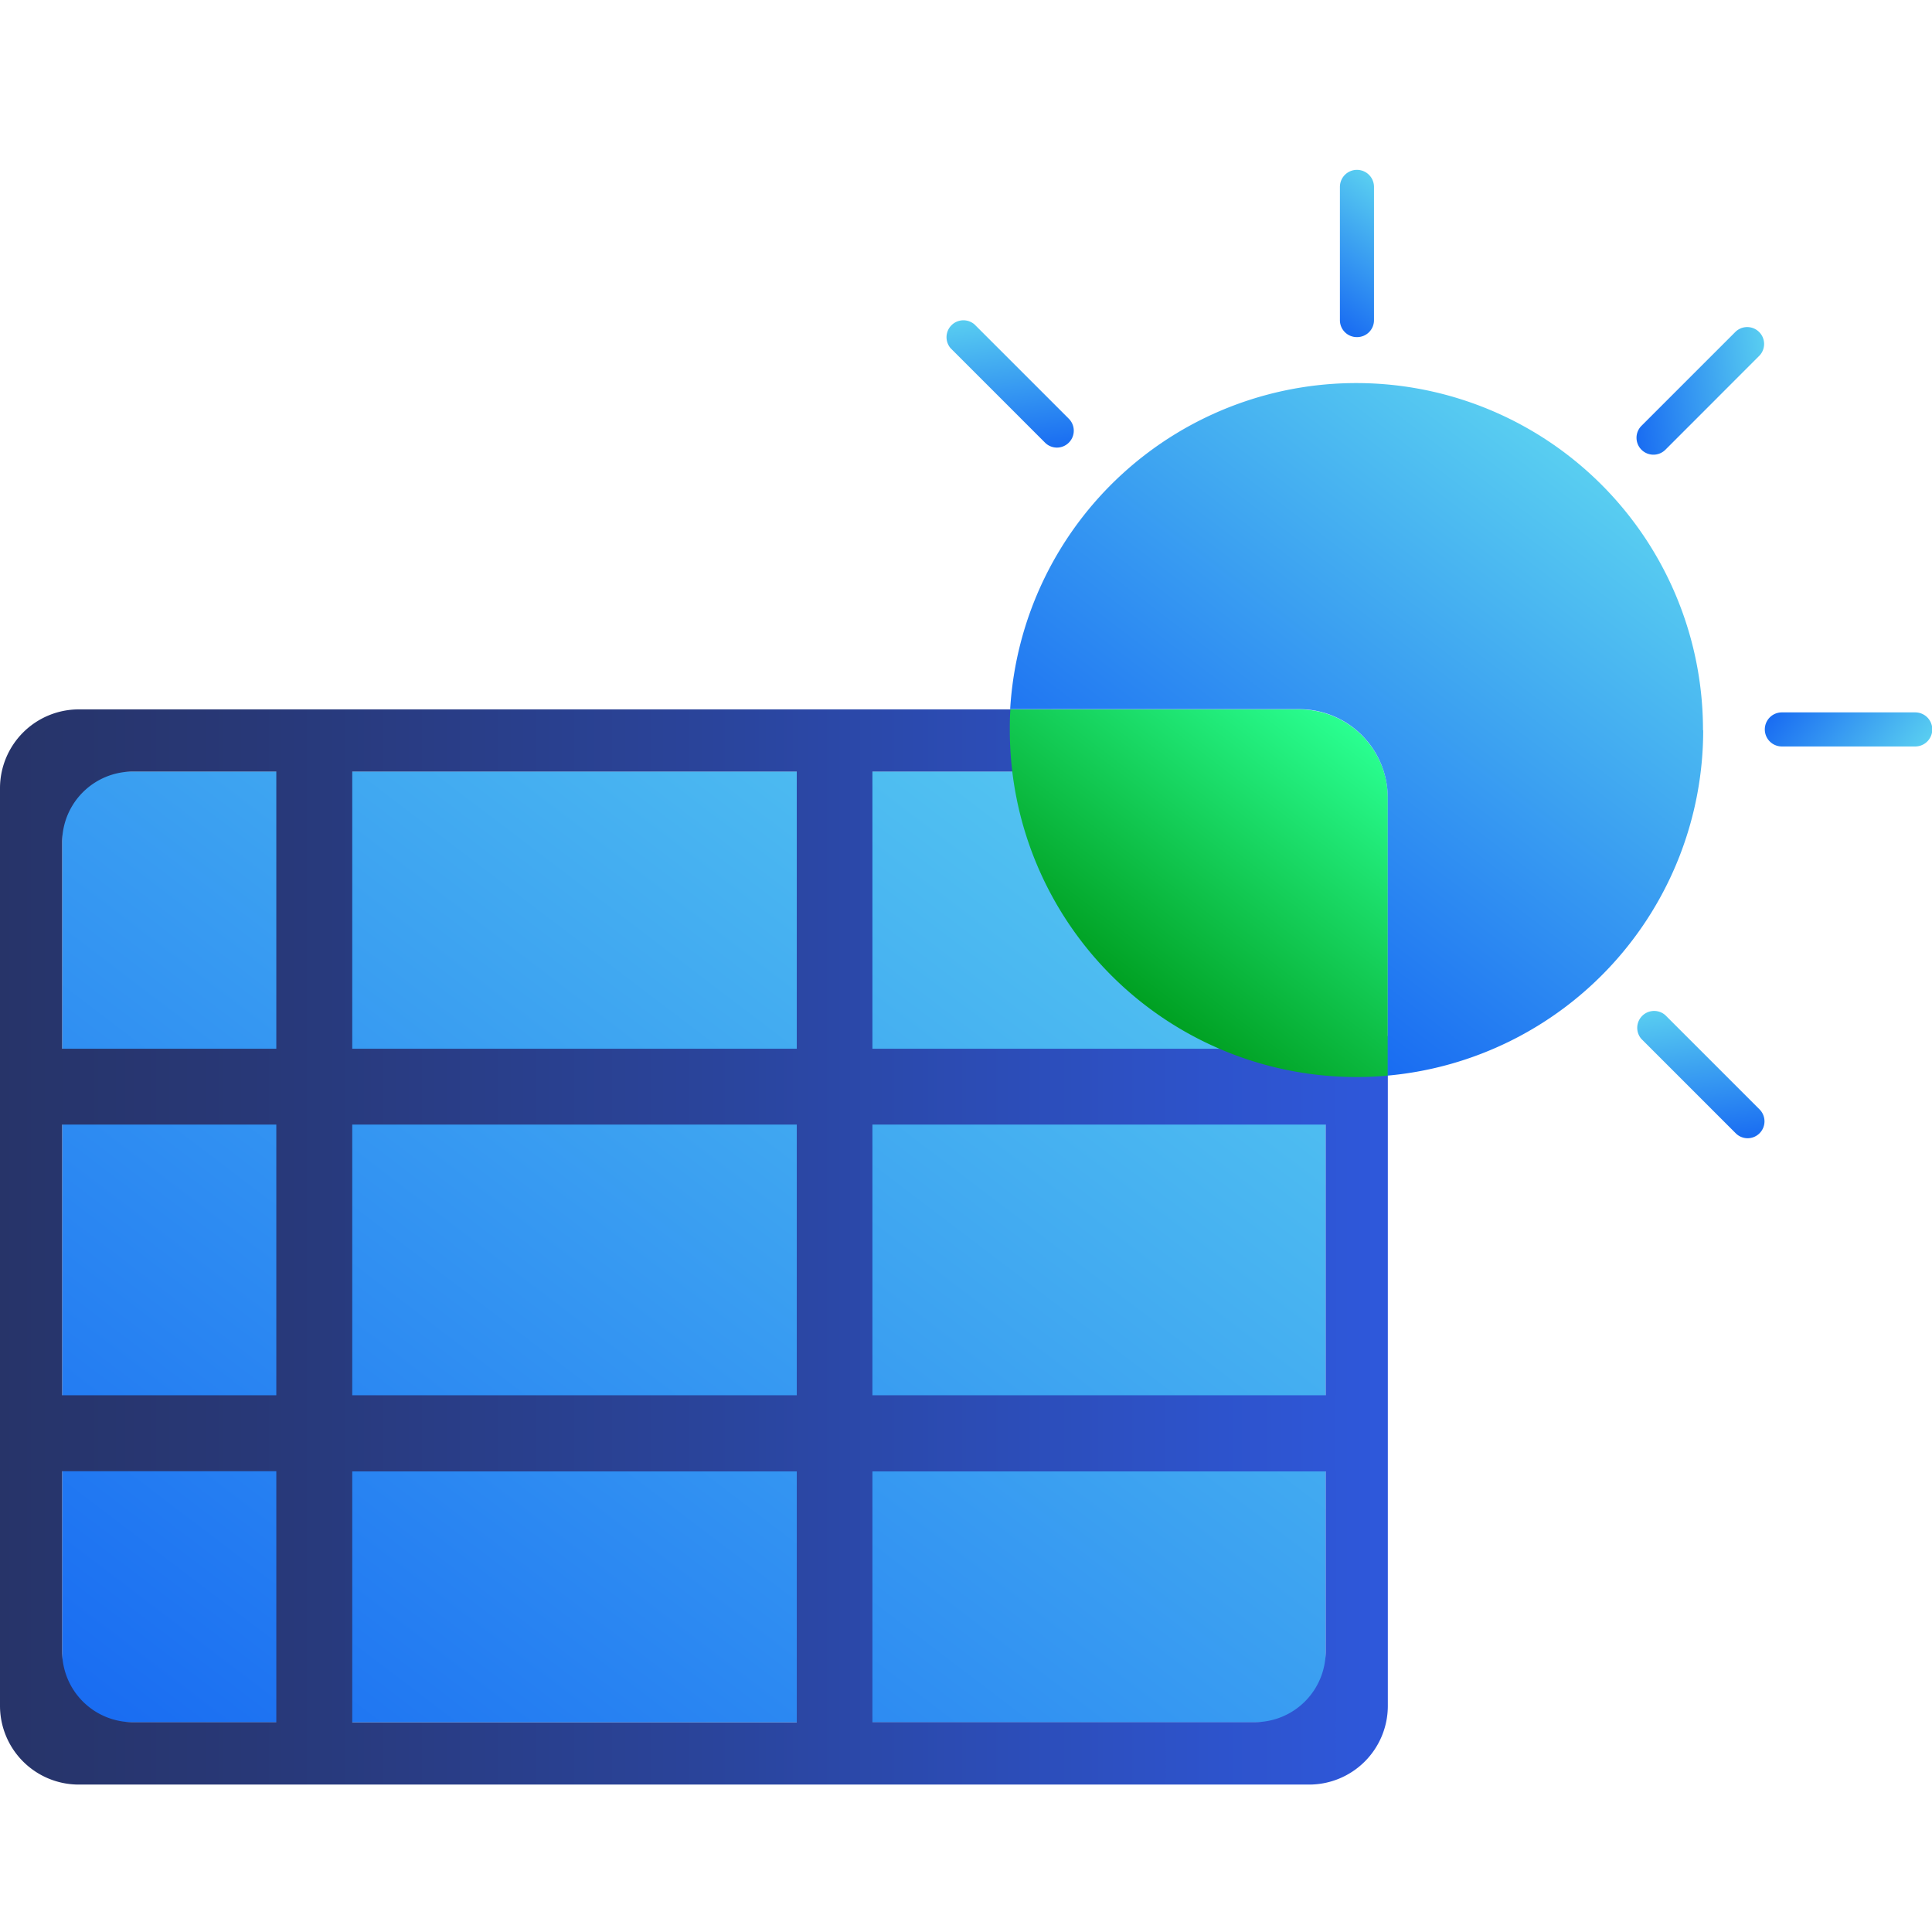<svg xmlns="http://www.w3.org/2000/svg" xmlns:xlink="http://www.w3.org/1999/xlink" viewBox="0 0 283.46 283.46"><defs><style>.a{fill:url(#a)}.b{fill:url(#b)}.c{fill:url(#c)}.d{fill:url(#d)}.e{fill:url(#e)}.f{fill:url(#f)}.g{fill:url(#g)}.h{fill:url(#h)}.i{fill:url(#i)}</style><linearGradient id="a" x1="35.95" x2="167.68" y1="269.52" y2="96.38" gradientUnits="userSpaceOnUse"><stop offset="0" stop-color="#196cf2"/><stop offset="1" stop-color="#59cef1"/></linearGradient><linearGradient id="b" x2="203.62" y1="182.95" y2="182.95" gradientUnits="userSpaceOnUse"><stop offset="0" stop-color="#273469"/><stop offset=".18" stop-color="#283877"/><stop offset=".51" stop-color="#2a449b"/><stop offset=".95" stop-color="#2e56d5"/><stop offset="1" stop-color="#2e58db"/></linearGradient><linearGradient id="c" x1="165.06" x2="195.88" y1="145.23" y2="104.72" gradientUnits="userSpaceOnUse"><stop offset="0" stop-color="#00a022"/><stop offset="1" stop-color="#2aff91"/></linearGradient><linearGradient id="d" x1="176.29" x2="229.83" y1="137.02" y2="66.66" xlink:href="#a"/><linearGradient id="e" x1="192.86" x2="205.28" y1="45.37" y2="29.03" xlink:href="#a"/><linearGradient id="f" x1="892.3" x2="904.73" y1="3250.37" y2="3234.04" gradientTransform="translate(3513.41 -791.48) rotate(90)" xlink:href="#a"/><linearGradient id="g" x1="-133.26" x2="-120.84" y1="1814.07" y2="1797.74" gradientTransform="translate(1616.3 -1129.82) rotate(45)" xlink:href="#a"/><linearGradient id="h" x1="1589.25" x2="1601.67" y1="-774.34" y2="-790.67" gradientTransform="translate(-426.69 1737.75) rotate(-45)" xlink:href="#a"/><linearGradient id="i" x1="1589.25" x2="1601.67" y1="-631.02" y2="-647.35" gradientTransform="translate(-426.69 1737.75) rotate(-45)" xlink:href="#a"/></defs><title>MyBit-Icon-Set</title><rect width="185.38" height="139.51" x="9.12" y="113.19" class="a" rx="7.14" ry="7.14"/><path d="M199.52,152.15a45.79,45.79,0,0,1-5-.28v2H128v-40.7H116.9v40.7H51.68v-40.7H40.54v40.7H9.12V165H40.54v39.71H9.12v11.14H40.54v36.83h-21A10.37,10.37,0,0,1,9.12,242.33V123.57a10.37,10.37,0,0,1,10.37-10.37H154.64a45.67,45.67,0,0,1-.46-6.38c0-.92,0-1.83.08-2.74H11.57A11.57,11.57,0,0,0,0,115.64V250.27a11.56,11.56,0,0,0,11.57,11.56H192.06a11.55,11.55,0,0,0,11.56-11.56V152C202.27,152.08,200.91,152.15,199.52,152.15ZM116.9,252.71H51.68V215.88H116.9Zm0-48H51.68V165H116.9Zm77.6,37.59a10.37,10.37,0,0,1-10.37,10.37H128V215.88H194.5Zm0-37.59H128V165H194.5Z" class="b"/><path d="M203.62,117.05v40.76c-1.51.14-3,.21-4.59.21a50.87,50.87,0,0,1-50.87-50.87c0-1,0-2.05.09-3.07h42.4A13,13,0,0,1,203.62,117.05Z" class="c"/><path d="M249.89,107.15a50.88,50.88,0,0,1-46.28,50.66V117.05a13,13,0,0,0-13-13h-42.4a50.87,50.87,0,0,1,101.65,3.07Z" class="d"/><path d="M199.07,49.46A2.48,2.48,0,0,1,196.59,47V27.42a2.48,2.48,0,0,1,5,0V47A2.48,2.48,0,0,1,199.07,49.46Z" class="e"/><path d="M281,109.52H261.43a2.48,2.48,0,1,1,0-5H281a2.48,2.48,0,1,1,0,5Z" class="f"/><path d="M242.58,66.71a2.48,2.48,0,0,1-1.75-4.23l13.83-13.83a2.48,2.48,0,0,1,3.5,3.51L244.33,66A2.47,2.47,0,0,1,242.58,66.71Z" class="g"/><path d="M155.07,65.67a2.47,2.47,0,0,1-1.75-.73L139.49,51.11a2.48,2.48,0,0,1,3.5-3.5l13.83,13.83a2.48,2.48,0,0,1-1.75,4.23Z" class="h"/><path d="M256.41,167a2.47,2.47,0,0,1-1.75-.73l-13.83-13.83a2.48,2.48,0,0,1,3.5-3.5l13.83,13.83a2.48,2.48,0,0,1-1.75,4.23Z" class="i"/></svg>